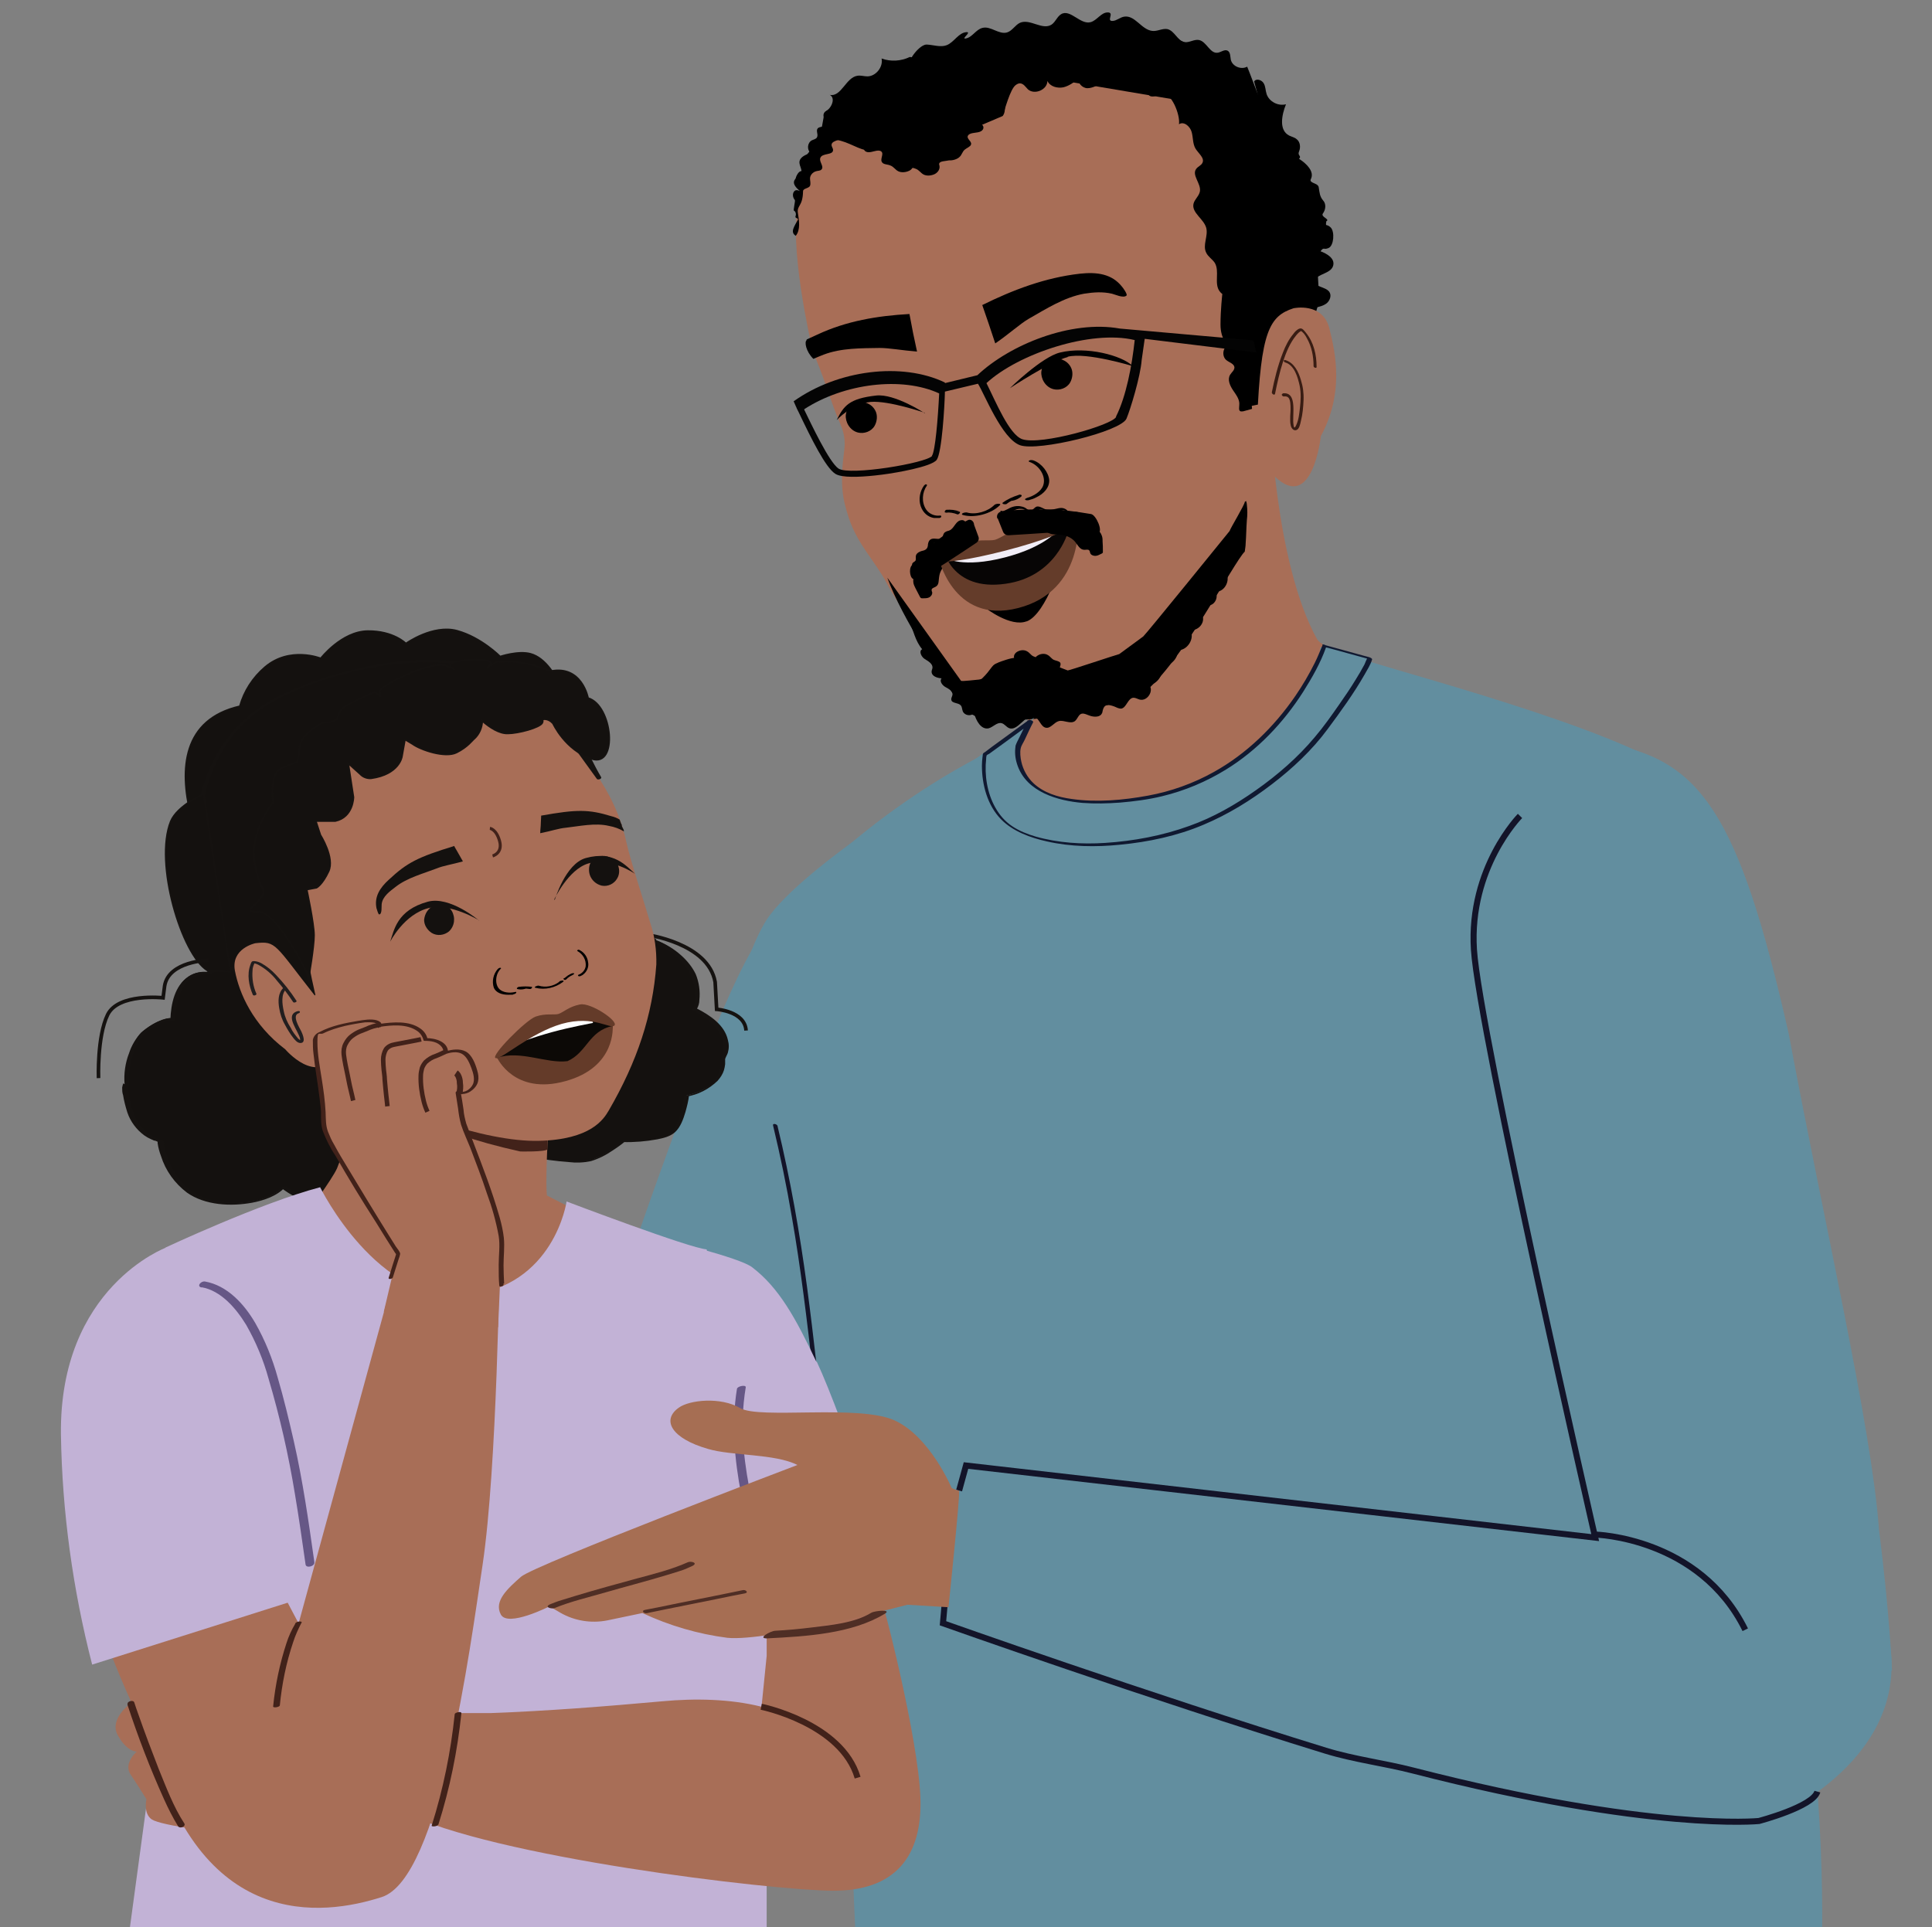 <?xml version="1.0" encoding="UTF-8"?>
<svg id="Layer_1" data-name="Layer 1" xmlns="http://www.w3.org/2000/svg" viewBox="0 0 637.3 635.8">
  <rect x="0" y="0" width="637.3" height="635.8" fill="#808080" stroke="none"/>
  <defs>
    <style>
      .cls-1 {
        fill: #c2b2d6;
      }

      .cls-2 {
        fill: #101931;
      }

      .cls-3 {
        fill: #010101;
      }

      .cls-4 {
        fill: #f1edf6;
      }

      .cls-5 {
        fill: #643c2a;
      }

      .cls-6 {
        fill: #a66e53;
      }

      .cls-7 {
        fill: #131429;
      }

      .cls-8 {
        stroke: #131429;
      }

      .cls-8, .cls-9, .cls-10, .cls-11, .cls-12, .cls-13, .cls-14 {
        stroke-miterlimit: 10;
      }

      .cls-8, .cls-9, .cls-10, .cls-11, .cls-13 {
        fill: none;
      }

      .cls-8, .cls-13 {
        stroke-width: 2px;
      }

      .cls-15 {
        fill: #fff;
      }

      .cls-16 {
        fill: #665786;
      }

      .cls-17 {
        fill: #070505;
      }

      .cls-18 {
        fill: #040404;
      }

      .cls-19 {
        fill: #42221a;
      }

      .cls-20 {
        fill: #0c0906;
      }

      .cls-21 {
        fill: #643b29;
      }

      .cls-22 {
        fill: #381c13;
      }

      .cls-23 {
        fill: #a86e57;
      }

      .cls-24, .cls-14 {
        fill: #14110f;
      }

      .cls-25 {
        fill: #151210;
      }

      .cls-9, .cls-10, .cls-13 {
        stroke: #42221a;
      }

      .cls-26 {
        fill: #628e9f;
      }

      .cls-10 {
        stroke-width: 1.5px;
      }

      .cls-11, .cls-12 {
        stroke-width: 1.2px;
      }

      .cls-11, .cls-14 {
        stroke: #151210;
      }

      .cls-27 {
        fill: #221e1f;
      }

      .cls-12 {
        fill: #852;
        stroke: #852;
      }

      .cls-14 {
        stroke-width: .5px;
      }

      .cls-28 {
        fill: #4f2e25;
      }
    </style>
  </defs>
  <path class="cls-26" d="M80.5,615.6l88.9-95.4c14.1-25.2,61.8-187.6,83.2-213.7,34.1-41.6,78-60.5,78-60.5l28.5,141-130.5,187.1c-5.3,16.2.6,34.8-13.2,44.7l-74.3,53.3-60.7-56.5h.1Z"/>
  <path class="cls-26" d="M324.9,249v11.7l17.7,162.9-47.4,35.4-56.8,64.8s-34.8,3.3-29.1-23.3c5.7-26.6,25.4-173,44.6-198.5,15-19.9,71-52.9,71-52.9h0v-.1Z"/>
  <path class="cls-26" d="M260.9,298.9c13.7-18.1,63.8-42.6,63.8-42.6l.6,5.1,16.2,148.2-28.8,83.9-77.2,19.1s-1-4.8,4.2-29"/>
  <path class="cls-23" d="M326.4,188.3s13.5,40.4,13.3,45.9c-.2,5.5-5.6,12.2-5.6,12.2l-6.7,17.1c21.1,19.9,73.1,6.8,107.6-15.1,6.9-4.4,16.5-11.2,20.8-18.2l5-8.1s-24.2-7.2-26.4-11.3c-14-25.5-15.4-74.1-15.4-74.1"/>
  <path class="cls-23" d="M423.5,151.8l-2.9-40.7-6.2-45-23.4-35.3-34.6-9.6-37.7,6.2s-25.7,6.7-34.3,10.8c-8.7,4.1-16.9,14.7-20.8,28.2-3.9,13.6,4.2,48,4.2,48-.1.8,1.2,3.8,1.5,4.4,3.3,8,5.2,15.1,7.9,21.1,1.2,2.8,1.7,5.5,1.3,8.5-1.5,11.5-.6,16.1,1.5,22.5,2.9,8.8,8.8,14.4,12.5,21.5,3.4,6.6,9.5,14.2,14.2,20,1.5,1.9,11.7,16.9,13.3,16.6l16.7.6,32.2-4.9"/>
  <path d="M400.4,48.6c-1.3-20.3-20.4-24.4-28.4-26.4-6.8-1.7-25.6-4.1-38.1.3-5.4,1.9-.6,13.1-3.2,15.8-.9.4-11.8,5.1-16.1,6.6-5.9,2-11.2,3.8-17.2,3.6-.8-.2-4.8-.8-9.7.9-5.6,1.9-14.1-11.2-23.4,4.4-1.6,2.7,2-3,2.1,5.5-2.8-9.7-7.6,9.7.5-6.6,11.2-22.5,30.9-25.8,53.7-33.8,2.4-.8,4.9-1.6,7.5-2.3,36.8-9.7,35.7-9.2,64.6,10.9,16.8,11.7,27.7,23.9,29.1,32.6l.3,2c1.5,9.1,15.3,31.8,13.1,37.4-1.4,3.6-5.2,18.7-8.4,31.5l-17.7,3.7c-.3-3.4.8-21.4.3-24.9"/>
  <path d="M323,224.2c-.5,0-5.7.7-6,.4-7.7-10.8-19-26.6-24.3-34,4.9,13.6,17.9,32.7,23.7,41.3,2.1,3,5.4,5,9.1,5.3,14.3,1.3,27.6-1.2,41.2-5,7.2-2,9.8-3.3,10.6-3.7,12.2-9.3,30-43.5,33.3-46.5.1-.9.3-1.8.3-2.7.2-2.6.2-5.1.4-7.7.2-1.7.2-3.3,0-5,0-.4-.1-.8-.2-1.1v-.2l-.2.1c-.1,0-.2.1-.3.2,0,.9-4.7,8.6-5,9.6,0,0-27.3,33.7-28.5,34.8l-7.9,5.8c-.3,0-16.7,5.5-17,5.4-14.4-5.7-17.2-4.6-21.9-3-1.2.4-1.3.6-1.7.7-1.6.7-1.6,2-4.6,4.9-.2.2-.4.3-.6.3"/>
  <path class="cls-23" d="M414.7,138.5c1.2-29.1,4-34.2,12-36.8,0,0,9.6-2.1,11.8,6.6,2.2,8.7,4.8,21.5-2.8,35.6,0,0-2.7,25.5-15.3,13.2"/>
  <path d="M283.2,31.3c12.2-8.7,60.6-22.9,76.5-23.3,15.8-.4,50,6.4,62,34.3,12,28,11.9,26.9,13.5,57.3,0,0-2.6-2.3-9.2-8-6.6-5.7-9.2,13.3-15.4,3.9-18.6-28.5-5.6-54-14.9-62.3-4-3.6-32.5-17.5-39.9-15.6-17.9,4.5-51.3,20.4-64.6,23.1"/>
  <path d="M345.2,119.2c-1.5,1.2-1.6,3-1.7,3.4-.2,2.3,1.3,5.1,4,5.8,2,.5,4.4-.3,5.5-2.2.8-1.4,1.1-3.5.2-5.1-.7-1.3-1.7-1.9-2.1-2.1-1.6-.9-4.2-1.3-6,.2"/>
  <path d="M280.7,133.5c-1.5,1.2-1.6,3-1.7,3.4-.2,2.3,1.3,5.1,4,5.8,2,.5,4.4-.3,5.5-2.2.8-1.4,1.1-3.5.2-5.1-.7-1.3-1.7-1.9-2.1-2.1-1.6-.9-4.2-1.3-6,.2"/>
  <path d="M305.1,136.2s-11.9-4.1-17.9-3.6c-6.3.6-11.2,6-11.2,6,2.3-4.7,4.1-7.1,13-8.1,6.1-.7,16,5.8,16,5.8h0l.1-.1Z"/>
  <path d="M352.2,117.7c6.1-1.6,21.5,3.1,21.5,3.1-3.7-3.6-15.3-6.6-24-4.5-6,1.4-16.6,11.8-16.6,11.8,0,0,13.3-8.8,19.1-10.3v-.1Z"/>
  <path d="M323.9,100.7c10.3-5.1,20.9-9.1,32.3-10.4,5.6-.6,10.6,0,14,4.4.2.2,1.8,2.4,1.4,2.8-1,1-3.9-.4-4.8-.6-3.1-.7-6-.5-9.2,0-6.6,1.2-12.5,5-18.3,8.3-2.9,1.7-6.6,5.1-11,8.1-.5-1.5-1.7-5.1-2.2-6.6-.7-2-1.4-4-2.1-6.1"/>
  <path d="M266.1,112.2c-.8.6-.3,3.7,2.2,6.2.4-.2,2.9-1.2,3.4-1.4,5.8-2.2,12.3-2.1,18.5-2.2,3.1,0,7.4.8,12.3,1.2-.3-1.6-1-4.5-1.3-6.1-.4-2.1-.8-4.2-1.2-6.3-10.6.6-20.8,2.3-30.4,6.8l-3.5,1.6h0v.2Z"/>
  <path d="M338.6,205c-5.3,2-13.5-4.4-13.5-4.4l22-7.1c-2.1,5-5.2,10.3-8.4,11.5h-.1Z"/>
  <path class="cls-3" d="M319.1,169.1c-.4-.1-1.1,0-1.5.2s-.4.5,0,.6c3.7,1.1,9.3-.3,12.2-3.2.7-.7-1.3-.6-1.8-.1-2.2,2.2-6.1,3.3-9,2.5"/>
  <path class="cls-3" d="M330.8,165.8c-.3.2,0,.5.2.5.3.1.8.1,1,0,1.4-1.1,3-1.8,4.7-2.3-.3-.2-.7-.4-1-.6-.6.6-1.5.9-2.4,1.1-.3,0-.5.3-.3.5.2.3.7.2,1,.2,1.1-.2,2.1-.7,2.9-1.4.2-.2.1-.4,0-.5-.3-.1-.6-.2-.9,0-1.9.6-3.7,1.4-5.3,2.6"/>
  <path class="cls-3" d="M338.6,164.4c-.3,0-.6.3-.4.5s.9.2,1.2.1c.8-.2,1.7-.5,2.4-.9,2.6-1.2,4.4-3.3,4.3-5.7-.2-2.5-2.4-5.5-5.2-6.5-.4-.1-.9-.2-1.3,0-.3.1-.4.4,0,.5,3.2,1.1,5.6,4.8,4.5,7.8-.7,2-3.2,3.5-5.4,4.1"/>
  <path class="cls-3" d="M316.5,168.8c.3.1.2.4,0,.6-.2.2-.5.4-.7.3-1.2-.5-2.6-.7-3.8-.6.1-.3.3-.6.4-.9.6.3,1.3.4,1.9.2.2,0,.4,0,.4.4"/>
  <path class="cls-3" d="M311.8,169.1c-.2,0-.2-.3-.1-.5s.3-.4.5-.4c1.4-.1,2.9,0,4.3.6"/>
  <path class="cls-3" d="M310.1,170.1c.2,0,.4,0,.4.3s-.4.5-.7.5h-1.7c-1.9-.3-3.6-1.6-4.4-3.9-.8-2.4-.2-5,1.1-6.8.2-.2.5-.5.7-.4.2,0,.4.2.2.5-1.5,2.1-1.8,5.4-.2,7.8,1.1,1.6,3,2.2,4.5,2"/>
  <path d="M285.3,47.5c-.8,1-.5,2.5.9,2.7,1.5.2,3.3-1,4.4-.3,1.2.8-.5,2.6.4,3.7.5.7,1.8.6,2.7,1,1.1.4,1.6,1.4,2.6,1.9s2.5.4,3.7-.2c.4-.2.8-.6,1-.9.4,0,.8.2,1.1.3,1.1.4,1.6,1.4,2.6,1.9s2.5.4,3.7-.2c1.1-.6,1.7-1.7,1.5-2.7,0-.2-.2-.5-.1-.7.2-.9,2-.8,3.3-1.1,1.2.1,2.7-.4,3.4-1.1.8-.7.9-1.7,1.7-2.4.7-.6,1.9-1,2.1-1.7.4-1.1-1.8-2-.9-3.1.8-1,3-.6,4.2-1.3s1-2-.2-2.5-2.7-.5-4.1-.4h-1.6c-3.3.5-6.7,1.2-10,2h-.3c-1.1-.2-2.3,0-3.4,0-4.5.6-9.1,1.4-13.6,2.3l-1.4.8c-1.4.5-2.8,1.1-3.6,2.1h0l-.1-.1Z"/>
  <path d="M354,223.9c.7-.8.5-2-.6-2.3-1.2-.2-2.7.7-3.6,0-1-.7.5-2.1-.1-3-.4-.5-1.4-.6-2.1-.9-.8-.4-1.2-1.2-2-1.6-.8-.5-2-.5-3,0-.4.2-.7.4-.9.7-.3,0-.6-.2-.9-.3-.8-.4-1.2-1.2-2-1.6-.8-.5-2-.5-3,0-.9.4-1.5,1.3-1.3,2.1,0,.2.1.4,0,.6-.2.7-1.7.5-2.7.7-1-.1-2.2.2-2.8.8-.7.6-.8,1.3-1.5,1.9-.6.5-1.6.8-1.8,1.3-.4.9,1.4,1.7.6,2.5-.7.7-2.4.4-3.5.9-1,.5-.9,1.6,0,2,.9.5,2.1.5,3.3.5l1.3.2c2.7-.4,5.4-.8,8.2-1.2h.3c.9.2,1.8.2,2.7,0,3.7-.3,7.4-.7,11.1-1.2l1.2-.6c1.1-.3,2.3-.7,3-1.5h.1Z"/>
  <path d="M413.7,26.9c.6-1.1,2.4-.6,3.1.5.7,1.1.6,2.4,1,3.6.8,2.5,3.8,4.1,6.4,3.4-1.4,3.5-2.4,8.5,1,10.3.8.4,1.8.6,2.5,1.2,1.2.9,1.4,2.7.8,4.1-.6,1.4,1,1.4,0,2.4,2.4,1.5,5.2,4.2,3.9,6.7-.7,1.4,2.4,1.2,2.6,2.7.3,1.8.3,3,1.5,4.4,1,1.1.8,3-.1,4.2-.9,1.2,2.5,1.9,1.1,2.6-.3,2.1,0,.6,1.5,2.1,1.3,1.4,1,5.9-.7,6.7-1.7.8-1.5-.5-2.7,1.1,2.1.8,4.7,2.3,4.2,4.6-.6,2.8-5,2.7-6.4,5.1.2,2.2,3.8,1.9,5.1,3.7.8,1.2.2,2.8-.8,3.7-1.1.9-2.5,1.2-3.8,1.5"/>
  <path d="M299.8,21.8c-.3-2.2,3.7-7.2,5.9-7.1s4.6,1,6.6.2c2.5-1,3.9-4.2,6.6-4.3,1.6,0-1.9,2.3-.4,2.1,2.2-.3,3.4-3,5.6-3.5,2.7-.7,5.4,2.3,8.1,1.5,1.7-.5,2.7-2.5,4.3-3.2,3.3-1.4,7.4,2.6,10.4.6,1.3-.9,1.8-2.6,3.1-3.4,3-1.9,6.4,3.6,9.8,2.6,2.1-.6,3.4-3.2,5.6-3.2,2.4,0-.7,3,1.7,2.8,1.3-.1,2.4-1.2,3.7-1.4,3.6-.6,5.7,4.3,9.3,4.7,1.7.2,3.3-.9,5-.6,2.4.6,3.3,3.9,5.7,4.3,1.6.2,3.1-1,4.7-.7,2.5.5,3.6,4.5,6.1,4.2,1.1-.1,2.3-1.2,3.3-.7s.9,1.9,1.1,3c.5,2.2,3.4,3.4,5.4,2.3.7,1.6,3.5,9.2,4.2,10.8"/>
  <path d="M377,18.2c-13.7-2.8-20.2-1.6-34,.2-5.2.7-10.4,2.3-15.6,4.3l77.6,13.1c-8.4-11.1-14.4-14.8-28.1-17.6h.1Z"/>
  <path d="M272,37c-.8,4.2-1.5,8.3-2.2,12.5,3.2-2.5,7.4-4.2,10.5-6.6,4.3-3.2,9.5-5,14.6-6.5,10.7-3.2,21.5-9.4,32.5-13.7l-27.3-3.9c-2.9,1.4-6.3,1.6-9.3.5.6,2.8-1.9,5.9-4.7,5.9-1.1,0-2.2-.4-3.3-.2-3.8.6-5.3,7.1-9.1,6.3,1.8.9.9,3.7-.7,5-.3.2-.6.5-1,.7h0Z"/>
  <path d="M299.8,205.1s18.8,27.4,26,29.3c7.1,1.9,41.8-7.1,41.8-7.1l9.2-6.2,32-45.9c2.3,2.4.8,7.3-2.5,7.9,1.8,1.8.2,5.5-2.3,5.4,2.3,2.2.2,7-3.1,6.7,1.1,1.6,0,4.2-1.9,4.5-.8.1-1.7,0-2.3.5-.9.8-.1,2.2.1,3.4.5,2.3-1.9,4.7-4.2,4.2,1.7,2.8-1,7-4.2,6.7.4,2.8-2.5,5.5-5.2,5.1.8,2.8-1.3,6-4.1,6.4,1.6,2-.7,5.5-3.2,4.8-.7-.2-1.3-.6-2-.6-1.9.1-2.3,3.4-4.1,3.6-.8,0-1.5-.4-2.2-.7-2.2-.8-3.4-.8-3.9,1.5,0,0,0,2.2-3.1,1.8-1.8-.2-3.4-1.8-4.6-.4-.5.6-.8,1.4-1.4,1.9-1.5,1.1-3.6-.4-5.3,0-1.6.4-2.7,2.5-4.3,2.2-1.7-.3-2.1-2.9-3.7-3.6-3-1.3-5.5,5-8.5,3.7-.9-.4-1.5-1.4-2.4-1.6-1.5-.4-2.8,1.3-4.3,1.7-2.5.5-4.1-2.5-4.8-5-1,1.1-3.1.8-3.7-.6-.3-.7-.2-1.5-.7-2-.8-.9-2.9-.6-3.1-1.8-.1-.6.3-1.1.4-1.7.1-1.2-1.2-1.9-2.3-2.5s-2.1-2-1.3-2.9c-1.5-.1-3.3-.7-3.3-2.2,0-.5.3-.9.3-1.4,0-1.3-1.5-2.1-2.6-2.8s-2-2.6-.8-3.2c-2.3-2.7-2.9-6.2-4.3-9.4h0l-.1.3Z"/>
  <path d="M329.6,25.6l1.1,12.7c.8-2.2,2.5-8.8,4.3-10.2.4-.3.9-.6,1.4-.6,1.2,0,1.9,1.2,2.7,2,2.2,1.9,6.4.1,6.4-2.8.9,1.9,3.3,2.5,5.3,2.1,2-.5,3.7-1.8,5.2-3.1-.8,1.5,1,3.4,2.7,3.4s3.3-1,4.9-1.7,3.6-1.2,4.9,0c.6.5,1,1.2,1.7,1.6,2.5,1.3,6.2-3.1,7.8-.8.6.9.2,2.3.9,3.1,1,1.2,2.9.1,4.4-.3,3-.8,6.1,6.9,5.6,10,1.6-1.1,3.7.7,4.2,2.6.5,1.8.3,3.9,1.3,5.5s3.1,3.1,2.2,4.7c-.4.8-1.4,1.1-2,1.9-1.6,2.1,1.7,4.9,1.2,7.5-.3,1.5-1.7,2.5-2.1,4-.7,3,3.4,5,4.2,8,.7,2.7-1.3,5.7,0,8.2.6,1.3,2,2.1,2.8,3.3,1.7,2.8-.3,6.8,1.6,9.4.3.4.6.7.9.9h0s-.6,5.2-.6,10.1,2.5,6.8,2.5,6.8c-1.8.8-2.1,3.6-.6,4.9,1,.8,2.6,1.2,2.7,2.4,0,1-.9,1.6-1.4,2.4-1,1.6-.1,3.6.9,5.1s2.3,3.1,2.1,4.9c0,.8-.3,1.8.4,2.1.3.1.6,0,.9,0,1-.3,1.9-.5,2.9-.8l-3.5-42.9h0l2.2-29.5-16.6-34.7-31.6-12.6-34.2,10.6h0l.3-.2Z"/>
  <path class="cls-18" d="M377.7,111.8l36.7,4.5-.9-4-44.1-3.9h0c-16.1-2.9-36.3,5.3-47,15.4l-10.7,2.6v-.2c-14.2-6.8-35.3-4.2-49.9,6.2l.7,1.6h0c0,.1.2.3.3.7l.7,1.4c4.2,8.8,8.8,18.1,12,20.2,2.1,1.4,8,1.1,12.9.6,1.8-.2,3.5-.4,4.7-.6,1.4-.2,14.2-2.2,15.9-4.6,1.7-2.4,2.6-17.7,2.7-22.5l10.9-2.6c2.1,3.3,7.9,18.2,13.9,20.3,6,2.1,33.3-4.5,35.1-8.8,1.3-3.1,4.6-13.9,5-19.3l1-7h.1ZM307.5,150.4h0c-1.9,2.4-27.2,6.6-30.9,4.2-3.1-2.1-9-14.7-11.3-19.4v-.2c13.1-8.5,32.1-10.9,44.5-5.2-.4,8.3-1.3,19.1-2.4,20.6h.1ZM368.2,137.5h0c-1.1,2.7-24.8,9.5-31,7.4-4.3-1.5-8.7-12.3-11.8-18.5,10.5-9.7,34.5-17.7,48.9-14.2-.9,8.4-2.8,18.6-6.2,25.3h.1Z"/>
  <path d="M357.3,170.4h0c.2.2.7.6,1,.6s.4,0,.2-.3c-.9-.9-2.1-1.6-3.3-1.8-.7-.1-1.4,0-2.1,0s-.3.2-.7-.2c-.2-.2-.5-.4-.7-.6-1.2-.8-2.2-.5-3.5-.2-.8.2-1.5.3-2.3.3-.9,0-1.4-.3-2.2-.7-.4-.2-.9-.4-1.4-.4-.7,0-1,.5-1.5.9-.8.7-1.4.4-2.1-.1-.5-.4-1.1-.7-1.8-.8-1.2-.3-2.6-.1-3.8.5-.4.2-.9.5-1.4.7-.2.1-.5.2-.7.3h-.3c-.5,0-.3.2.6.5-.2-.2-.7-.5-1-.6-.3,0-.4,0-.2.3,1.4,1.6,3.1.2,4.6-.5.7-.3,1.4-.5,2.2-.4.9,0,1.5.5,2.2.9.9.5,2,.9,2.8.1.7-.6,1-1.1,2-.8.6.2,1.1.6,1.7.8,1.2.4,2.6,0,3.8-.2.7-.2,1.5-.6,2-.1.4.4.8.7,1.3.9,1.5.7,3.2-.6,4.6.8h0v.1Z"/>
  <path d="M318.1,172.7h0c.4,0,.4-.3.3-.6-.2-.3-.7-.5-1-.5-2.2,0-2.5,2.7-4.2,3.4-.4.2-.9.2-1.3.5-.6.3-.7.8-.9,1.4-.4,1.3-1.8.8-2.9.8-1.3,0-1.8.7-2,1.9,0,.7-.2,1.4-.9,1.8-.5.3-1,.3-1.5.5s-1.1.5-1.4,1-.2.9-.2,1.5c0,.8-.4.8-.9,1.2-.3.3-.4.5-.3,1,.1.6,1.7,1,1.5.2,0-.2.9-.7,1-.8.3-.3.4-.7.3-1.1,0-.7-.1-1.2.6-1.6.5-.3,1.1-.4,1.7-.6,1-.4,1.6-1,1.7-2,0-.5,0-1.4.7-1.7.5-.2,1.2,0,1.7,0,.8,0,1.8,0,2.3-.8.3-.5.2-1.2.7-1.5.4-.3,1-.3,1.5-.5.8-.4,1.3-1.1,1.8-1.7s1-1.5,1.9-1.5h0l-.2-.3Z"/>
  <path class="cls-26" d="M435.6,213.7c-1.2,11.4-15.2,25.8-15.2,25.8-21.8,21.2-29.7,26.1-62.1,25.3-36.4-.9-17.2-28-17.2-28l-51.2,36c-1.4,4-12,11.7-12,11.7l-4.9,76.9,13.7,162.4c1.6,52.5,11.7,71.6,14.6,111.4l79.5,25.2c30.8,1.1,61.6-2.2,91.5-9.7l61.2-15.4c-5.7-38.5-13.7-76.7-24-114.3-15.6-56.5-15.6-131.4-15.3-141.5.4-20.8,85.9-99.2,62.8-121.5-15.4-14.9-85.4-33.6-105.9-39.9l-15.3-4.6h0l-.2.2Z"/>
  <path class="cls-26" d="M570.1,362.8l-151.2-13.5s-146.7,38.8-142.2,146.3c4.3,104.2,4.8,142.8,7.4,173.8,3.4,35.9,77.6,41,131.7,41.9,54.1.9,180.1,14,184.7-56.9,1.6-25.1.3-76.6-7.9-115-8.2-38.4-22.5-176.5-22.5-176.5h0v-.1Z"/>
  <path class="cls-7" d="M256.5,371.5h0c-.2-.7-1.7-1-1.5-.2,2.4,10,4.5,20.1,6.2,30.2,3,17.1,5,34.3,7,51.5,2,17.9,4,35.8,6.6,53.6.1.7,1.6,1.1,1.5.2-1.5-10.2-2.8-20.4-4-30.6-2-17.2-3.8-34.5-6.1-51.7-2.4-17.8-5.5-35.5-9.7-52.9h0v-.1Z"/>
  <path class="cls-26" d="M436.9,213.1l15.1,4.1s-1.7,5.6-14.7,23c-10.9,14.6-30.8,28.9-47.3,33.8-28.1,8.5-52.4,4.5-59.8-4.4-7.5-8.9-5.2-20.7-5.2-20.7l15-11-4,8.5s-4.6,23.7,40.6,16.9c45.2-6.8,60.4-50.3,60.4-50.3h0l-.1.1Z"/>
  <path class="cls-2" d="M437.7,213.5c.2-.5-1.3-1.1-1.4-.8,0,0,0,.2-.1.3-.8,1.9-1.6,3.9-2.5,5.7-1.9,3.8-4,7.4-6.4,10.9-7,10.2-16.1,19.1-26.9,25.1-6.8,3.8-14.1,6.4-21.7,7.8-8.2,1.5-16.9,2.3-25.2,1.1-4.5-.6-9.2-2-12.6-5.2-2-1.9-3.4-4.4-4-7.1-.3-1.3-.5-3.2-.2-4.4.2-1,.9-1.9,1.3-2.8.9-1.9,1.8-3.9,2.8-5.8.2-.4-1.1-1-1.4-.8s-.5.4-.8.6c-3.8,2.8-7.6,5.5-11.4,8.3l-2.1,1.6c-.2.2-.6.3-.8.6-.2.3-.1.8-.2,1.1-.1.9-.2,1.9-.2,2.9,0,6.3,1.8,13.1,6.3,17.7,3.9,4,9.7,6.1,15.1,7.3,7.9,1.8,16.1,1.9,24.1,1.1,9.4-.9,18.9-2.9,27.6-6.6,8.1-3.4,15.7-8.1,22.6-13.4,6.8-5.2,13.2-11.2,18.3-18.1,4.3-5.8,8.6-11.7,12.2-18,.9-1.6,2-3.3,2.5-5,.1-.4-.7-.7-1-.8-.6-.2-1.3-.3-1.9-.5-4.4-1.2-8.8-2.4-13.1-3.6-1-.3,0,.7.5.8.6.2,1.3.3,1.9.5,4.4,1.2,8.8,2.4,13.1,3.6l-1-.8v.2c-.4.7-.7,1.5-1,2.2-.9,1.7-1.9,3.4-2.9,5-1.7,2.8-3.6,5.6-5.5,8.3-2.5,3.6-5.1,7.3-8,10.7-5.6,6.7-12.3,12.5-19.4,17.5-6.8,4.8-14.1,9-22,11.8-8.8,3.2-18.4,5-27.8,5.6-7.6.5-15.5,0-22.9-2.1-2.7-.8-5.3-1.8-7.7-3.4-2.4-1.6-4.2-3.7-5.6-6.2-2.7-4.8-3.6-10.7-3-16.1,0-.3,0-.5.1-.8,0,0,0-.3,0-.2.2-.3.7-.5.9-.6l5.1-3.7c3-2.2,6-4.4,9-6.6l-1.4-.8-.9,1.9-1.9,3.9c-.4.8-.9,1.7-1.2,2.6,0,.3-.1.6-.1.9-.2,1.9.1,3.9.8,5.8,3.1,8.6,13.2,11.5,21.4,12.2,4.1.3,8.2.2,12.3-.1,4.7-.4,9.4-1,13.9-2.1,7.5-1.8,14.6-4.8,21.1-8.8,10.4-6.4,19-15.5,25.5-25.7,2.9-4.6,5.7-9.5,7.5-14.6h0l.3-.1Z"/>
  <path class="cls-22" d="M419.6,129.6h0c0,.5.9.9,1,.3.7-3.5,1.5-7.1,2.6-10.5,1-3,2.3-6.3,4.4-8.8.5-.6,1.2-1.4,2-1.5h-.6c.9.5,1.6,1.5,2.1,2.5,1.6,2.8,2.2,6,2.2,9.2,0,.5,1,.8,1,.3,0-4-.9-8.1-3.5-11.3-.5-.6-1.2-1.7-2.1-1.4-.9.3-1.6,1.1-2.1,1.8-1.5,1.8-2.6,4-3.4,6.1-1.7,4.3-2.8,8.8-3.7,13.3h.1Z"/>
  <path class="cls-22" d="M423.1,130h0c-.7,0,0,.9.4.8,1.5-.2,1.9.7,2.1,2,.2,1.5.1,3,0,4.4,0,1.1-.1,2.2.2,3.3.2.8.9,1.7,1.8,1.4,1-.3,1.3-2,1.5-2.9.6-2.3.8-4.7.9-7,.1-2.3-.2-4.5-.9-6.7-.8-2.7-2.2-5.6-5.1-6.5-.7-.2-.7.6,0,.8,3,.9,4.1,4.9,4.7,7.6.5,2.5.4,4.8.1,7.4-.2,1.8-.4,3.9-1.2,5.6-.1.2-.2.5-.4.7,0,.1-.3.1-.1.2-.3,0-.4-.7-.4-.9-.6-2.8,1.6-11.2-3.7-10.4h0l.1.2Z"/>
  <path d="M316.6,180.8c.3.9-.2,2-.9,2.7-.7.7-1.6,1.2-2.4,1.7-1.6,1.1-3,2.6-3.4,4.5-.4,1.9,0,3.2-1.3,3.9-.5.3-1.2.4-1.3,1,0,.3.1.6.2.8.1.7-.4,1.4-1,1.7s-1.4.3-2.1.3c-.2,0-.5,0-.6-.1-.2-.1-.3-.3-.4-.5-.5-.9-.9-1.8-1.4-2.7-.3-.6-.6-1.2-.7-1.8-.3-1.8.7-3.5,1.7-5"/>
  <path class="cls-5" d="M331,179c-9.5,2.4-21.7,4-21.7,4,0,0,4.6,23.3,26.6,17.6,22-5.7,19.7-29,19.7-29,0,0-15.1,5-24.6,7.4h0Z"/>
  <path class="cls-17" d="M330.5,179.1l-19.5,1.7s2.6,14.4,20.7,11.8c16.7-2.3,20.6-17.1,20.6-17.1,0,0-17.1,3-21.7,3.6h-.1Z"/>
  <path class="cls-4" d="M330.8,180l-18.7,4.2s5.6,3.3,19.4-.3c13.9-3.6,17.8-9.4,17.8-9.4,0,0-13.9,4.3-18.5,5.5h0Z"/>
  <path class="cls-5" d="M307.5,183.6c-.6.3-1.9,4.7,24-1.9,25.9-6.7,26.1-11.5,25.4-11.5-.5,0-3,1.5-5.4,1.9-3.9.7-11,1.5-13.8,2.1-4.8.9-7.4,3.3-9.5,3.9-2.1.5-5.5-.4-10.2,1.2-2.7.9-3.5,2.2-7.2,3.5-2.3.8-2.8.7-3.3.9h0v-.1Z"/>
  <path d="M329,171.1c-.4-1,.2-2.1,1.2-2.3,4-.8,13.6-.8,17.1-.7,2.8.1,7.4.6,12.6,1.5,1.7.3,4,5.7,2.4,6.3l-1,.3v-1.9c-4.5.9-23.7,2-28.7,2.3-.7,0-1.4-.4-1.7-1.1l-1.8-4.5h0l-.1.1Z"/>
  <path d="M321.3,172.9c-.2-1.1-1.2-1.7-2-1.3-3.2,1.4-9.2,5.9-11.6,7.8-1.9,1.6-3.9,3.7-7,7.2-1,1.2-.5,4.7,1,4.5l1.2-.2h.3c3.5-1.5,15.4-9.5,19-11.9.5-.4.8-1.1.6-1.8l-1.5-4.1h0v-.2Z"/>
  <path d="M344.4,174.2c.2,1,1.1,1.6,2.1,1.9.9.3,1.9.2,2.9.3,1.9.1,3.9.8,5.2,2.3.9,1.1,1.6,2.7,3.1,2.7.6,0,1.3-.2,1.6.2.2.2.2.5.3.8.2.7,1,1,1.7,1s1.4-.4,2-.7c.2-.1.4-.2.5-.4v-.6c0-1,0-2-.1-3.1,0-.7,0-1.3-.3-2-.6-1.7-2.4-2.7-4-3.5"/>
  <path class="cls-26" d="M617.1,558.4h-4.6l-120.7-98.2-17.6-150.4s22.3-69.6,54.5-64.7c32.2,5,44.8,23,61.3,95.8,11.8,63.1,27.3,129.5,29.8,163.6,3.6,28.5,4.3,46.5,4.3,46.5l-6.9,7.4h-.1Z"/>
  <path class="cls-26" d="M583.1,600.6l-17.2-90.9s54.1,5.8,57.7,34c4.9,38.8-40.5,56.9-40.5,56.9h0Z"/>
  <path class="cls-8" d="M311.85,526.56l-.8,9s67.35,23.9,126.21,42.03c9.46,2.91,19.34,4.1,28.92,6.57,78.6,20.23,114.01,16.64,114.01,16.64,0,0,17.9-4.7,19.3-9.7"/>
  <path class="cls-24" d="M41.5,357.3l-.4,1.5c1,9.3,4.4,15.6,11.8,17.6,0,0,2,18.5,19.7,20.3,15.4,1.6,20.9-5.1,20.9-5.1,0,0,6.4,4.8,10.2,4.4,8.6-.8,14.2-11.7,12.4-18.6-1.8-6.9-3.5-17-3.5-17,0,0-.7-7.4-3.1-12.6-2.4-5.2-11.3-9.9-11.3-9.9,0,0,3.2-9.8-1.1-11.8-4.3-1.9-14-2.7-14-2.7,0,0-6.5-7.5-15.2-2.6,0,0-7.2-1.3-10.1,7.7-.7,2.4-1.1,4.9-1.2,7.4,0,0-3.5-.5-9.6,4.4-2.6,2.1-6.3,9.8-5.5,17h.1-.1Z"/>
  <path class="cls-25" d="M40.7,357.4c-.2.4-.3.9-.4,1.4,0,.8,0,1.7.3,2.5.3,1.9.8,3.8,1.4,5.7,1,3,3,5.7,5.6,7.6.7.5,1.4.9,2.1,1.2.4.2.7.3,1.1.5.4,0,.8.2,1.2.4,0,0,0-.2,0,0v.5c.2,1.4.6,2.9,1.1,4.2,1.5,4.8,4.5,9,8.6,12.1,6,4.2,14.5,4.6,21.5,3.3,3.7-.7,8.3-2.2,10.9-5.2l-1.4.3c2.9,2.1,6.8,4.7,10.6,4.6,5-.2,9.3-3.9,11.7-8.1,1.2-2.2,2-4.6,2.2-7.1s-.5-4.9-1.1-7.3c-1-4.5-2-9-2.7-13.6-.6-4.4-1.2-8.9-3.3-13-2.1-4.1-6.5-6.9-10.3-9.2-.2-.2-.4-.3-.7-.4-.4,0,0-.1,0,.1.1-.4.3-.8.3-1.2.5-1.8.8-3.7.8-5.6s-.3-3.8-1.8-4.8c-1.8-1.3-4.6-1.6-6.7-2-2.1-.4-4.4-.7-6.6-.9-.4,0-.9-.1-1.3-.1.4,0,.4.3.2,0-.1-.2-.3-.3-.5-.5-3-2.9-7.3-4.2-11.6-3.5-1.4.3-2.8.9-4.1,1.6l.9-.2c-2.3-.3-4.6.2-6.5,1.5-4.6,3-5.8,9-6,14.2l1.2-.5c-1.1,0-2.2,0-3.2.4-2.8.9-5.4,2.4-7.6,4.4-1.8,1.9-3.2,4.2-4,6.7-1.3,3.3-1.8,6.9-1.5,10.4,0,.5,1.6.2,1.5-.4-.2-3.1.2-6.3,1.2-9.3.7-2.5,1.9-4.7,3.6-6.7,1.9-1.9,4.1-3.3,6.6-4.1.6-.2,1.3-.4,2-.5.1,0,.8,0,.6,0,.3,0,1.2,0,1.2-.5.3-5.2,1.6-12.8,7.5-14.5.9-.2,1.8-.3,2.6-.2,1.3,0,2.5-1,3.8-1.3,1.5-.3,3-.3,4.5,0,2.1.5,4,1.5,5.6,2.9.7.6.9,1,1.8,1.1,2.1.2,4.2.5,6.3.8,1.3.2,2.7.5,4,.8,1.2.2,2.4.6,3.4,1.3,1.8,1.5,1.6,4.5,1.3,6.6-.2,1.5-.5,3.1-1,4.5,0,.1,0,.2.2.3,3.9,2.1,8.1,5,10.6,8.7,2.6,4,3,9.2,3.7,13.9.9,5.6,2.1,11.2,3.5,16.7,1.4,5.5-1.5,12-5.7,15.5-1.3,1-2.8,1.8-4.4,2.2-1.6.3-3.3.1-4.9-.6-2.2-.9-4.2-2.1-6.1-3.5-.5-.2-1.1-.1-1.4.3-.3.3-.7.6-1,.9-1,.8-2.2,1.5-3.4,2-4.8,2.1-10.3,2.4-15.6,1.8-4.7-.4-9.2-2.5-12.6-5.9-2.3-2.5-4.1-5.5-5.2-8.7-.7-1.7-1.1-3.5-1.3-5.4,0-.1-.2-.2-.3-.2-3.9-1.1-7.1-3.7-8.8-7.3-.9-1.9-1.6-3.8-2-5.9-.3-1.2-.5-2.4-.6-3.7,0-.6.2-1.2.4-1.8.1-.6-1.3-.3-1.5.2l-.3-.2-.2-.2Z"/>
  <path class="cls-23" d="M122.1,386.1l-21.5,15.2s59.3,75,89.7-1.8l-39.2-20.1-29.1,6.7h.1Z"/>
  <path class="cls-24" d="M215.8,310.3l-1.2-1c-8.9-2.9-16-2.3-20.8,3.6,0,0-11.9-4-20.7,11.6-7.6,13.5-3.7,21.2-3.7,21.2,0,0-7,3.9-8.2,7.5-2.8,8.1-.5,22.9,6.4,24.1s8,4.3,8,4.3c0,0,10.9,1.9,16.5,1.7,5.6-.2,13.5-6.8,13.5-6.8,0,0,12.7.3,16.2-2.8,3.5-3.1,4.7-12.3,4.7-12.3,0,0,13-2.3,12-12.2,0,0,4.1-6-2.9-12.5-1.9-1.6-4-3-6.3-4.1,0,0,1.9-3-.1-10.6-.9-3.2-6.5-9.7-13.3-12h0l-.1.3Z"/>
  <path class="cls-25" d="M216.5,310c-.4-.4-.8-.7-1.2-1-1.2-.5-2.5-.9-3.8-1.1-2.4-.6-4.9-.8-7.3-.6-4.3.3-8.2,2.3-11,5.6l1.3-.4c-4.2-1.4-9.2-.1-13,2.1-4.3,2.6-7.4,6.7-9.8,11.2-2.4,4.3-3.8,9-4,14-.1,2.1.2,4.1,1,6l.3-.4c-2.5,1.4-4.8,3.1-6.7,5.1-2.4,2.6-2.8,6.4-2.9,9.8-.2,3.9.5,7.8,1.9,11.5,1.1,2.6,3,5.1,5.9,5.7,2.2.5,4.6,1,6.4,2.5.6.4,1,1,1.3,1.6,0,.1.2.2.3.2,4.1.7,8.2,1.3,12.4,1.6,2.4.3,4.9.2,7.3-.3,2.6-.8,5-2,7.3-3.6,1.4-.9,2.8-1.9,4.1-3l-.9.3c3.8.1,7.6-.2,11.4-.9,2-.4,4.2-.9,5.8-2.3,1.9-1.7,2.8-4.4,3.5-6.7.5-1.8,1-3.7,1.2-5.6l-.9.5c3.9-.6,7.5-2.5,10.3-5.2.9-1,1.7-2.2,2.1-3.5.2-.6.3-1.3.4-2v-1.7c.2-.7.7-1.4.9-2.1.4-1.4.4-2.8,0-4.2-1.1-5-6-8.2-10.3-10.4v.3c.6-1,.9-2,.9-3.1.3-2.9-.1-5.8-1.2-8.5-1.1-2.3-2.8-4.4-4.7-6.1-2.4-2.2-5.2-3.9-8.3-5-.4-.1-1.8.5-1.2.7,3,1,5.8,2.7,8.1,4.9,1.9,1.6,3.5,3.7,4.6,6,1.1,2.6,1.5,5.5,1.2,8.3,0,1-.3,2-.7,2.9v.3c5.9,3,12.8,8.6,9.3,16-.2.8-.3,1.7-.2,2.5-.1,1.4-.6,2.7-1.4,3.8-1.4,2-3.4,3.5-5.7,4.4-.9.4-1.9.7-2.8,1l-.9.2c-.3,0,0,0-.2,0s-.8.2-.9.5c-.4,3.1-1.2,6.1-2.4,8.9-.6,1.7-1.9,3.1-3.5,3.9-1.8.7-3.8,1.1-5.7,1.3-1.9.2-3.7.3-5.6.4h-2.5c-.8,0-1.6.9-2.3,1.4-1.7,1.3-3.4,2.4-5.2,3.4-2,1.2-4.2,1.9-6.6,2-2.3,0-4.6-.2-6.9-.5-2.1-.2-4.2-.5-6.4-.9l-1.7-.3h-.5c-.2,0,.2.3.2,0-.3-.8-.9-1.4-1.5-1.9-1.7-1.2-3.7-2.1-5.8-2.4-1.8-.2-3.5-1.2-4.6-2.7-1.1-1.6-2-3.3-2.5-5.2-1.4-4.9-1.5-10-.3-15,1-3.8,4.9-6.4,8.2-8.3,0,0,.4-.2.3-.4-.5-1.2-.9-2.6-.9-3.9-.2-3.9.4-7.8,1.9-11.6,2.9-7.5,8.8-16.5,17.7-17.2,1.4-.1,2.9,0,4.3.4.5.1,1,0,1.3-.4,2.4-3,6-4.8,9.9-4.9,2,0,4,.2,6,.7,1.2.2,2.3.5,3.4,1,.4.3.8.6,1.1.9.3.2,1.8-.4,1.4-.7v.3-.1Z"/>
  <path class="cls-11" d="M213.3,308.4s20.3,2.7,22.6,15.6l.5,9s9.3.6,9.7,7"/>
  <path class="cls-23" d="M105.4,337.6s14.1,28.3,5.8,47.8c-1.6,3.7-10.6,15.8-10.6,15.8l23.5,10.9c28.3,9.7,24.1,3.5,49.6-12.1l7.5-1.5s.7,1.6-.6-2.9c-1.3-4.5,1.3-40.1,1.3-40.1"/>
  <path class="cls-14" d="M75,298.2s-33.7-56.5,4.1-65.2c1.4-5,4.3-9.5,8.3-12.9,8.2-7,18.4-2.9,18.4-2.9,0,0,6.9-8.9,15.5-9,8.5-.1,12.6,4.1,12.6,4.1,0,0,8.9-6.4,16.9-4.2,8,2.2,14.2,8.5,14.2,8.5,0,0,5.9-2,10-.9,9.8,2.7,14.4,22.8,16.8,29.7,0,0-11.7-22.9-20-22.4s-76.2,29-76.2,29l-9.5,66.8-11.3-20.7h.2v.1Z"/>
  <path class="cls-19" d="M134.3,365.1s5.6,7.8,37.3,14.8c0,0,8.1.2,9-.7v-7.4c.1,0-46.3-6.5-46.3-6.5h0v-.2Z"/>
  <path class="cls-23" d="M115.4,355.8c15.1,10.7,44.8,21,62.3,20.6,17.2-.4,21.4-7.1,23.1-10,9.4-16.2,14.5-31.5,15.7-48.2.1-4.6-.5-9.3-2-13.7-2-6.9-6.4-20-7.9-26.7-3.7-17.1-14.7-30.1-27.3-42.3-26.4-25.3-67.4-16-82.8-3.8-18,14.3-22.6,35.9-19.1,57,1,6.5,3.2,12.8,6.3,18.5,3.6,2.5,6.8,5.3,9.8,8.5"/>
  <path class="cls-24" d="M177.1,228.6s6.8,9.2,20.5,28c-3.7-6.1-7.1-15.8-14.9-23.7-26.9-27.6-84.2-9.9-99.5,2.9-17.8,15.1-20.5,37.6-16.6,60.3,1.6,9.2,2.5,15.1,7,22,.2,0,2.1,1.4,2.1,1.4,0,0,19.1-.7,27.7,9l-2-9.7s-.8-6-1-29.3c0,0-.4-3.6,2.6-19.1s8.5-21,8.5-21c0,0,28.6-11.8,35.8-13.3,7.1-1.5,29.6-7.4,29.6-7.4h0l.2-.1Z"/>
  <path class="cls-25" d="M176.4,228.9c4.1,5.6,8.2,11.3,12.4,16.9l8.1,11.2c.3.4,1.7,0,1.4-.6-2.5-4.2-4.4-8.7-6.9-13-2.6-4.7-5.9-8.9-9.9-12.7-6.1-5.3-13.4-9-21.3-10.9-16.3-4-34-1.9-49.8,2.8-6.8,1.9-13.5,4.6-19.8,7.8-6.4,3.4-12,8.2-16.3,14.1-12.6,17.4-11.3,40.1-6.9,60.1,1,4.6,2.5,9.4,5.2,13.4.4.5.9.9,1.5,1.2.4.3.8.5,1.2.6h1.5c7.1.1,14.7,1.3,20.9,4.9,1.8,1,3.4,2.4,4.8,3.9.3.3,1.6,0,1.5-.5-.7-3.2-1.5-6.5-2-9.8-.3-2.6-.5-5.3-.5-7.9-.3-7.1-.3-14.3-.5-21.4,0-4.2.6-8.3,1.4-12.5,1.4-8.1,3-16.7,7.2-23.9.5-.8,1-1.6,1.5-2.3.2-.2.8-.8.9-1.1,0,0-.6.2,0,0s1.1-.4,1.6-.6c10.2-4.1,20.6-8.5,31.2-11.9,4.9-1.5,10-2.5,15.1-3.7,5.3-1.3,10.8-2.7,16.1-4l.9-.2c.9-.2.7-1-.2-.7-9.9,2.5-19.9,5-29.9,7.4-5.1,1.4-10.1,3.1-15,5.1-5.6,2.1-11.2,4.3-16.7,6.5-1.3.5-2.6,1-3.9,1.6-.6.4-1.1.8-1.4,1.4-3.8,5.1-5.8,11.7-7.2,17.8-1,4.5-1.8,9.1-2.4,13.9-.3,2.1-.5,4.2-.6,6.3-.2,5.8.1,11.8.3,17.7.1,4.1.2,8.1.6,12.3.4,2.9,1,5.7,1.7,8.5l.4,2,1.5-.5c-5.2-5.8-13.5-7.9-21-8.7-2.2-.3-4.5-.4-6.8-.4h-.4c.6.1,0-.2-.2-.3l-1.1-.7c-.8-.7-1.4-1.5-1.8-2.5-.6-1.1-1.1-2.2-1.6-3.4-1.9-4.6-2.8-9.5-3.6-14.4-1-5.2-1.6-10.6-1.8-15.9-.4-10,1-20.4,5.2-29.5,3.5-7.8,9.2-14.5,16.4-19.2,5.5-3.4,11.4-6.1,17.5-8.1,15.3-5.3,32.4-8,48.5-5.6,8,1.1,15.8,4,22.5,8.5,8.3,5.8,13.4,14.5,17.9,23.3.9,1.8,1.9,3.6,2.9,5.4l1.4-.6c-6.4-8.8-13-17.8-19.4-26.6l-1-1.4c-.3-.4-1.7,0-1.4.6l.2.3h-.1Z"/>
  <path class="cls-23" d="M111.1,347.6c-6.6,10.9-17-1.4-17-1.4-10.7-8.1-15.2-18.5-16.6-25.9-1.4-7.4,6.7-9.1,6.7-9.1,7-.8,6.2.2,19.9,17.6"/>
  <path class="cls-27" d="M97.8,330.2c-2-3.1-4.3-6-6.9-8.7-1.3-1.4-2.8-2.6-4.5-3.6-.7-.4-1.5-.7-2.4-.8h-.4c-.7,0-.8.7-1,1.2-1.2,3.2-.5,6.9.8,9.9.2.5,1.3.1,1.2-.3-1.1-2.4-1.5-5.1-1.3-7.7,0-1,.4-1.9.8-2.7l-.6.3c.1,0,0,0,0,0h.3c.5.1,1,.3,1.4.5,2.4,1.3,4.5,3.1,6.2,5.3,1.9,2.2,3.7,4.6,5.3,7,.2.4,1.4,0,1.1-.5h0v.1Z"/>
  <path class="cls-27" d="M98.2,333.6c-4.6,1.3.4,6.6.8,9.2v.6h.3c-.3-.2-.7-.5-1-.8-.9-1.1-1.8-2.2-2.4-3.5-1.1-1.7-1.9-3.5-2.3-5.5-.5-2.3-1-5.6.9-7.4.5-.5-.6-.6-1-.3-1.8,1.7-1.8,4.4-1.4,6.7.3,1.9.9,3.8,1.9,5.5.8,1.5,1.7,3,2.8,4.4.5.6,1.2,1.5,2.1,1.6,2.3.2.9-2.9.5-3.8-.6-1.2-3.2-5.3-.9-6,.7-.2.5-.9-.2-.7h-.1Z"/>
  <path class="cls-24" d="M146,298.3c-2.2-.5-4.2,1-5.2,2.5-.5.8-.8,1.7-.9,2.7,0,1.7,1,3.3,2.5,4.3,1.8,1.1,4.1.8,5.7-.5,1.9-1.8,2.2-4.6.9-6.8-.7-1.1-1.7-1.9-3-2.2"/>
  <path class="cls-24" d="M158,303.7s-9.6-8.2-16.9-6.2c-10.2,2.8-11.1,9.4-12.4,13.2,0,0,4.6-9.1,12.7-11.1,7.2-1.8,16.7,4.1,16.7,4.1h-.1Z"/>
  <path class="cls-24" d="M195.7,283.5c1.7-1.5,4.2-1.3,5.8-.5.9.4,1.6,1.1,2.1,1.9.8,1.5.9,3.4,0,4.9-1,1.8-3.1,2.8-5.1,2.4-2.5-.6-4.3-2.8-4.2-5.4,0-1.3.5-2.5,1.4-3.4"/>
  <path class="cls-24" d="M183,296.9s3.5-11.9,10.2-13.8c9.4-2.6,13.4,2.7,16.3,5.2,0,0-8.1-5.6-15.5-3.4-6.6,2-11.2,11.9-11.2,11.9h.1l.1.1Z"/>
  <path class="cls-24" d="M205,272s-.6-1.5-.6-1.6c-.8-.5-1.8-.9-2.7-1.1-7.5-2.3-11.4-2.3-23.2-.2v.3c-.1,1.5,0,.7-.1,2.1,0,1.1-.2,2.3-.2,3.4,3.6-.7,6.1-1.6,8.4-1.8,4.5-.5,9.8-1.7,14.3-.6,1.7.3,3.4.9,4.9,1.8,0-1-.8-1.3-.7-2.3h-.1,0Z"/>
  <path class="cls-24" d="M149.9,279.3c.8,1.3.3.6,1.1,1.9l1.7,3c-3.6,1-6.4,1.4-8.6,2.3-4.4,1.7-9.8,3.1-13.6,6.1-1.8,1.4-4.3,3.1-4.6,5.7-.1.7.2,3.3-.8,3.4-.4,0-.8-1.9-.9-2-.8-3.8,1.1-6.8,4.1-9.5,6-5.6,9.5-7.4,21.6-11.1"/>
  <path d="M184.5,323.9c-1.9,1.5-4.5,2-6.8,1.3-.5-.1-1.8.5-1.1.7,3.2.8,6.6,0,9.2-2,.2-.2.1-.4-.2-.4s-.8.1-1.1.3"/>
  <path d="M175.5,325.6c-1.5-.2-2.9-.2-4.4,0-.2,0-.4.2-.6.4,0,.1,0,.3.1.3.8.2,1.6.2,2.4,0,.2,0,.6-.2.6-.5s-.2-.3-.4-.2c-.6.2-1.3.2-1.9,0l-.5.7c1.3-.2,2.6-.2,3.9,0,.3,0,.5,0,.7-.3.1-.1.2-.4,0-.4"/>
  <path d="M169.8,327.3c-1.7.4-3.8.2-5-.9-1.7-1.6-1.4-5.1.4-6.8.2-.2,0-.3-.2-.3-.3,0-.6.2-.8.4-1.5,1.7-2,4.1-1.3,6.2.7,1.6,2.6,2.3,4.7,2.3s1.3,0,1.9-.2c.2,0,.7-.2.8-.5s-.2-.3-.4-.2"/>
  <path d="M187.3,322.3v-.3h0c.5-.1.9-.4,1.2-.8l.6.4c-.9.3-1.7.9-2.4,1.6-.2.1-.4.2-.6,0-.1,0-.3-.2-.2-.4"/>
  <path d="M186.1,322.9c.7-.8,1.6-1.4,2.7-1.8h.5c.1,0,.2.2,0,.3h0"/>
  <path d="M190.8,321.6c1.2-.4,2.2-1.5,2.4-2.8.2-2.1-.9-4-2.7-5-.1,0-.1-.2-.1-.3h.1c.2-.2.4-.2.6-.1,1.6.8,2.7,2.3,2.9,4.1.3,1.5-.4,3.1-1.6,4-.3.3-.7.4-1.1.6-.2,0-.4,0-.6-.1-.1-.2,0-.3.1-.4"/>
  <path class="cls-14" d="M181.4,221.4c-3.8-1.8-11-3.7-17.1-3-.2,0-.5,0-.7.1l-3,1.8h-.1.1c.5-.4,1.7-1.2,1-1.9-.4-.3-.9-.5-1.4-.5-1.5-.2-3.1-.3-4.6-.2h-1c-1.5.1-3,.3-4.5.7-.5.1-1,.3-1.4.7-.6.7.7,1.4,1.2,1.7h.1-.1l-3.2-1.4h-.8c-7.6,0-19.1,6.8-20.1,7.8s-.2,2.5-.1,2.6l-2.2-1.5s-8.8,4-10.3,5.2c-1.5,1.2-2,3.9-2,3.9,0,0-2.7,1.2-3.7.9s-6,2.7-7.9,5.9c-1.2,2-.7,3.8-1.2,5.6h0c-.3,1-.5,1.6-.5,1.6l-5.2,2.1c-4.1,2.3-2.6,11.1-2.6,11.1-7.8,10.8-7.7,19.6-3.4,28.8,1.7,3.5-8.5,7.8-1.9,7.3s17.1,21.5,17.1,21.5c0,0,1.7-9.7,1.7-13.6s-2.4-15.1-2.4-15.1l3.2-.6s1.9-.9,4-5.4c2.1-4.5-2.7-12-2.7-12l-1.5-4.6h6.4c6-1.3,6-7.9,6-7.9l-1.7-11.1,3.9,3.5c.9,1,2.3,1.5,3.6,1.4,9.4-1.3,10.2-7.2,10.2-7.2l1-5.6,2.5,1.5c2.6,1.9,10.7,4.7,14.5,2.8,3.8-1.9,5.2-4.1,5.9-4.6,1.6-1.5,2.5-3.6,2.6-5.8,2.4,2.1,5.6,4.2,8.4,4.1,3.4,0,10.6-1.9,11.4-3.5.5-1.1-.5-1.1.7-1.2,1.1,0,2.1.6,2.8,1.4,0,0,4,8.8,12.8,11.7,8.8,2.9,6.9-17.7-1.2-20.1,0,0-2-10.9-12.3-8.9h-.3Z"/>
  <path class="cls-14" d="M67.1,262s-8.6,3.7-10.8,9c-5.5,13.7,3.6,44,12.1,49.2l7.6.4-8.8-58.7h-.1v.1Z"/>
  <path class="cls-11" d="M68.7,316.8s-13.1.3-14.4,8.5l-.5,3.9s-14.8-1.6-18.3,5.6-3,20.9-3,20.9"/>
  <path class="cls-12" d="M217.6,441.2s13.7,14.3,22.6,26.6c0,0-12.7-24-22.6-26.6Z"/>
  <path class="cls-1" d="M252.9,671.9v-99.8c3.6-12.5,5.9-25.3,6.9-38.3,1.7-24.4-15.7-48-15.7-48l-11-73.6c-5.4-.3-46.2-15.8-46.2-15.8,0,0-4,28.1-33.2,31-29.2,2.9-48.1-35.7-48.1-35.7-19.4,5.1-51,19.9-51,19.9l10,63.6-26.6,196.6c44.9,63.7,214.7,0,214.7,0h.1l.1.1Z"/>
  <path class="cls-1" d="M269.3,449.3c-6.9-14.6-12.4-24.5-21.2-31.2-4.1-3.2-28.8-9.1-28.8-9.1l3.1,68.8,13.3,65.6,60.9-19.2s-18.2-55.8-27.2-75h0l-.1.1Z"/>
  <path class="cls-23" d="M117.4,562s-33.5-17.1-41.3-19.1-32.7,3.6-33,9.6c-.2,3.2-.2,6.3,0,9.5,0,0-7.3,5.1-4.2,10.6,3.1,5.5,6.2,5.3,6.2,5.3,0,0-4.5,3.9-2,7.6,2.5,3.7,5.2,8.1,5.2,8.1,0,0-1.1,4.8,1.8,6.7,2.9,1.9,22.9,5.1,37.3,4.2,14.4-.9,21.4-2.8,21.4-2.8l8.5-39.9h0l.1.2Z"/>
  <path class="cls-23" d="M290.2,526.2c1.4,2.9,12.6,47.1,13.4,66.6.8,20-8.6,31.1-28.9,31-20.3-.1-112.6-11.1-141.7-26l-11.5-3.3,8.4-28.3c.4-1.4,29.6-.9,31.8-1,19-.7,37.9-2.2,56.8-3.9,10.7-1,22.3-.8,32.7,1.8l1.7-16.8v-9l20.6-5.7,16.7-5.2h.1l-.1-.2Z"/>
  <path class="cls-23" d="M130.8,417.7l-32.3,117.9-8.6-16.3-54.9,22.1c4.1,11.1,8.8,21.8,14.2,32.3,16.5,63.9,57.4,58.4,76.7,52.2,19.3-6.1,29.1-81.9,33.3-109.7,4.8-32.2,5.6-101.5,5.6-101.5l-34,3h0Z"/>
  <path class="cls-23" d="M164.3,437.9s.9-19.9,1.2-27.8c.3-7.9-12.4-38.9-12.7-39.6s-1.8-10.4-1.8-10.4c0,0,2.8,1.4,5.5-2.3,1.5-2.2-1-9.1-3.3-10.7-2.3-1.6-6.2-.1-6.2-.1,0,0,0-4.5-6.8-4.3,0,0-1-6.9-15.1-4.6,0,0,.1-1.8-4.1-1.5s-16.3,2.9-17.1,5.7,2.6,19.8,2.6,24.6.1,5.1,2.2,9.3c2.1,4.2,18.6,31.2,22.5,37.1l-4.6,19.5"/>
  <path class="cls-13" d="M150.4,354c.3.2.5.5.7.8.4.8.6,1.6.6,2.5.2,1.2.1,2.3-.2,3.5"/>
  <path class="cls-10" d="M141,366.8c-.5-1.1-.9-2.2-1.2-3.4-.7-2.8-1.1-5.7-1-8.5,0-.8.2-1.7.4-2.5.3-.8.7-1.4,1.2-2,1-.9,2.1-1.6,3.4-2,2-.8,3.2-1.5,3.2-1.4"/>
  <path class="cls-10" d="M127.8,365c-.1-.8-.2-2.1-.4-3.6s-.3-3.4-.5-5.3c0-1-.2-2.1-.3-3.1-.1-1.1-.2-2.3-.2-3.4s.3-2.4.9-3.4c.7-.9,1.7-1.4,2.9-1.6l5.2-1c1.5-.3,2.7-.5,3.5-.7"/>
  <path class="cls-10" d="M116.5,363.1c-.2-.8-.4-2-.8-3.5s-.7-3.3-1.1-5.2-.9-4.1-1.2-6.5c-.1-1.2,0-2.4.6-3.5.5-1,1.2-1.9,2-2.5.8-.6,1.6-1.1,2.5-1.5l2.3-.9c1.5-.7,3.1-1.2,4.8-1.4"/>
  <path class="cls-1" d="M54.8,411.6s-35.3,13.1-34.7,61.7c.4,25.6,3.9,51,10.3,75.9l66.3-21-22.9-72.8c0-1.3-19-43.6-19-43.6h-.1l.1-.2Z"/>
  <path class="cls-19" d="M166.3,423.5c-.1-2-.2-4-.2-6,0-3,.4-6.1.1-9.1-.5-4.5-2-8.9-3.4-13.3-2.7-8.2-6-16.3-9-24.4-.4-1.5-.8-3-.9-4.6-.3-2-.6-4.1-1-6.1l-1.3.6c1.7.7,3.7.3,5.1-.9,2.3-1.8,2.5-4,1.7-6.6-.6-2.1-1.7-5.1-3.8-6.2-1.9-1-4.6-.7-6.6,0l.8.3c0-3.6-4.3-4.7-7.2-4.7l.4.2c-.3-1.4-1.2-2.6-2.4-3.4-3.7-2.6-9-2.1-13.3-1.5l.6.4c0-.9-1-1.4-1.7-1.6-1.9-.5-4.1-.1-6,.2-4.2.7-8.9,1.6-12.8,3.7-1.1.4-2,1.4-2.2,2.6,0,1.5,0,3,.2,4.5.5,4.6,1.3,9.1,1.9,13.8.2,1.8.5,3.6.6,5.4,0,2.2-.1,4.3.6,6.4,1.1,2.8,2.4,5.5,4.1,8,4.3,7.5,8.8,14.9,13.5,22.2,2,3.3,4.1,6.6,6.2,9.9.4.6.4.3.2,1l-.9,2.8-1.4,4.5c-.2.6,1.3.4,1.4-.2l1.1-3.5.8-2.5c.2-.5.4-1.1.5-1.7,0-.7-1-1.8-1.4-2.4-.8-1.3-1.7-2.7-2.5-4-4.5-7.2-8.9-14.5-13.3-21.8-1.6-2.6-3.2-5.3-4.6-7.9-.8-1.3-1.4-2.7-2-4.2-.8-2.1-.7-4.2-.8-6.5-.2-3.7-.7-7.4-1.3-11.1-.6-3.9-1.4-7.9-1.4-12s.6-2.2,2-2.9c2.2-1.1,4.6-1.8,7-2.4,2.2-.5,4.4-.9,6.7-1.2.9,0,4.2-.3,4.2,1.1s.4.4.6.4c3.9-.6,9-1.1,12.5,1.4,1,.7,1.7,1.8,2,3,0,.2.3.2.4.2,2,0,4.3.3,5.6,2,.3.4.5.9.6,1.4,0,.1.1.7,0,.6,0,.4.6.4.8.3,1.6-.5,3.7-.9,5.3,0s2.5,3.1,3.1,4.7c.6,1.6,1.3,3.9.4,5.5-.7,1.4-2.7,2.9-4.3,2.1-.4-.2-1.4,0-1.3.6.3,1.7.5,3.4.8,5.1.2,1.8.5,3.6,1,5.4.8,2.5,2,5,3,7.5,1.9,5,3.8,9.9,5.5,15.1,1.7,4.6,3,9.2,3.9,14.1.5,3.1,0,6.3,0,9.5s0,4.6.2,6.9c0,.5,1.5.2,1.4-.4h0v-.4l.2.1Z"/>
  <path class="cls-19" d="M97.4,535.7c-1.2,2-2.2,4.2-2.9,6.4-2.2,6.7-3.7,13.8-4.4,20.9,0,.6,2.1.2,2.2-.3.7-7.1,2.1-14.1,4.4-20.9.7-2.2,1.7-4.4,2.8-6.5.2-.4-.8-.3-.9-.3-.5,0-.9.3-1.3.6h.1v.1Z"/>
  <path class="cls-20" d="M184.9,336.7c-6.1,1.7-18.8,9.1-20.9,12.4,0,0,8.4,6.9,22.7,3,14.3-3.9,15.4-13.5,15.4-13.5,0,0-9.3-4.1-17.2-1.9Z"/>
  <path class="cls-15" d="M169.1,344.7s7.2-2.6,13.1-4.2c5.8-1.6,13.4-3,13.4-3,0,0-.2-4.6-10.9-1.7-10.7,2.9-15.6,8.9-15.6,8.9h0Z"/>
  <path class="cls-21" d="M187.2,350.1c-6.9.9-15.5-3.7-23.2-1.1,0,0,5.6,12.4,22.5,7.7,16.9-4.6,15.6-18.2,15.6-18.2-7.9,1.6-8.4,8.7-14.9,11.6h0Z"/>
  <path class="cls-21" d="M191.3,331.4c-3.6.7-5.5,2.6-7,3.1s-4.1-.3-7.6.9c-3.2,1.1-15.1,13.1-13.2,13.7,1.9.6,11.2-8.2,21.8-11.3,10.7-3,16.1,2,17.4.5,1.3-1.5-7.9-7.6-11.3-6.9h-.1,0Z"/>
  <path class="cls-19" d="M42,562.3c3.5,10.7,7.5,21.1,12.1,31.3,1.4,3.1,2.9,6.1,4.7,9,.6.8,2.6,0,2-1-3.6-5.5-6-12-8.5-18.1-2.3-5.9-4.6-12-6.7-18-.5-1.3-.9-2.6-1.3-3.8-.3-1-2.5-.4-2.2.6h-.1Z"/>
  <path class="cls-19" d="M144.6,602c3.8-12,6.3-24.3,7.6-36.8,0-.7-2.1-.2-2.2.3-1.3,12.5-3.8,24.8-7.6,36.8-.2.5,2,.3,2.1-.3h.1,0Z"/>
  <path class="cls-16" d="M66.5,424.7c6.4,1.1,11.4,7,14.7,12.4,3.2,5.6,5.7,11.6,7.4,17.8,3.7,12.5,6.6,25.2,8.7,38.1,1.3,7.7,2.4,15.5,3.5,23.2.2,1.3,3.1.6,2.9-.8-1.9-13.4-3.8-26.8-6.8-40-1.6-7-3.3-14.1-5.3-20.9-1.7-6.2-4.2-12.4-7.4-18-3.6-6.2-9.2-12.4-16.6-13.7-1.4-.2-2.9,1.7-1,2h-.1v-.1Z"/>
  <path class="cls-16" d="M254.5,537.47c2.9-10.7.2-15.47-2.5-25.87-2.9-11.2-5.7-22.3-6.7-33.8-.6-6.7-.4-13.5.7-20.1.1-.9-2.7-.4-2.9.5-1.9,11.7-.8,23.3,1.4,34.9,1.1,5.6,2.4,11.2,3.9,16.7,1.5,5.3,2.8,10.9,3.7,16.3.9,6,.12,4.34-1.48,10.24-.2.8,2.6.4,2.9-.4l.98,1.53v1.8-1.8Z"/>
  <path class="cls-9" d="M162.5,282.4s3.4-.9,2.3-4.9-3.2-4.2-3.2-4.2"/>
  <path d="M275.3,34.2c.5,1.7-3,1.7-3.6,3.4-.4,1.3,1.2,2.9.3,3.8-.6.6-1.7.3-2.3,1-.6.8.3,2-.2,2.9-.3.6-1.1.7-1.7,1-1.5.8-1.7,3.1-.4,4.2-1.6.5-3.6,1.3-3.7,3,0,1.3,1,2.5.6,3.7-.4,1-1.9,1.4-2.3,2.4-.5,1.2.7,2.4,1.6,3.2s-.7-.7-1.6.3c-.7.8-.5,2.1.2,2.9.2.3-.6,3.4-.3,3.5.6.3.8,1.2.5,1.9-.2.7,1.1.5.8,1.1-1.1,2.1-2.7,4.1-.7,5.3,1.6-2,1.1-5,.7-7.5-.4-2.6,1.6-2.1,1.7-7.2,0-1,1.9-.9,2.3-1.8.3-.8,0-1.6,0-2.4,0-1.1.9-2.1,2-2.4.6-.2,1.4-.1,1.8-.6.9-1-.9-2.6-.4-3.8.6-1.7,4.2-.8,4.2-2.6,0-.6-.5-1.1-.5-1.7,0-.9,1.2-1.3,2.1-1.6s2-1.2,1.4-2"/>
  <path class="cls-13" d="M251.1,563.1s26.5,5.4,31.8,23.4"/>
  <path class="cls-8" d="M501.4,269.2s-16.9,17.1-15.2,44.1c1.7,27,40,194,40,194l-207.55-23.78-2.27,8.26"/>
  <path class="cls-8" d="M526.2,506.3s34.4.8,49.5,31.4"/>
  <path class="cls-6" d="M312.75,530.26l-13.45-.81s-45.91,12.24-59.35,10.91c-9.69-1.25-19.12-4-28.04-8.17l-11.57,2.42c-5.36,1.06-10.84.14-15.47-2.51l-3.61-2.12s-13.82,7.03-16.06,2.67c-2.36-4.39,2.24-8.52,6.66-12.43,4.41-3.91,91.18-36.88,91.18-36.88-7.34-3.76-21.6-2.96-29.45-5.29-12.11-3.45-15.45-9.53-9.69-13.61,3.54-2.58,13.84-3.64,20.27.13,6.3,3.74,39.12-1.28,50.86,4.03,11.75,5.31,18.86,22.28,18.86,22.28,1,.65,2.49.92,2.49.92.35,1.65-3.51,38.51-3.51,38.51l-.12-.03Z"/>
  <path class="cls-28" d="M182.93,530.55c5.4-2.22,11.22-3.55,16.85-5.19,5.64-1.64,13.6-3.71,20.25-5.73,6.65-2.02,5.39-1.7,8.03-2.83,2.64-1.13-.16-1.86-1.2-1.36-5.31,2.38-11.16,3.83-16.76,5.34-5.6,1.52-13.6,3.71-20.25,5.73s-5.52,1.67-8.12,2.68c-2.61,1,.19,1.74,1.2,1.36h0Z"/>
  <path class="cls-28" d="M213.46,532.21c9.36-1.96,18.82-3.76,28.18-5.72l3.98-.77c1.5-.26.35-1.34-.63-1.08-9.36,1.96-18.82,3.76-28.18,5.72l-3.98.77c-1.5.26-.35,1.34.63,1.08h0Z"/>
  <path class="cls-28" d="M253.27,540.53c12.49-.64,27.69-1.46,38.61-8.12,2.47-1.51-3.32-1.01-4.48-.31-5.63,3.43-13.36,4.06-19.77,4.86-3.95.49-7.92.86-11.89,1.07-1.66.09-6.28,2.7-2.46,2.51h0Z"/>
</svg>